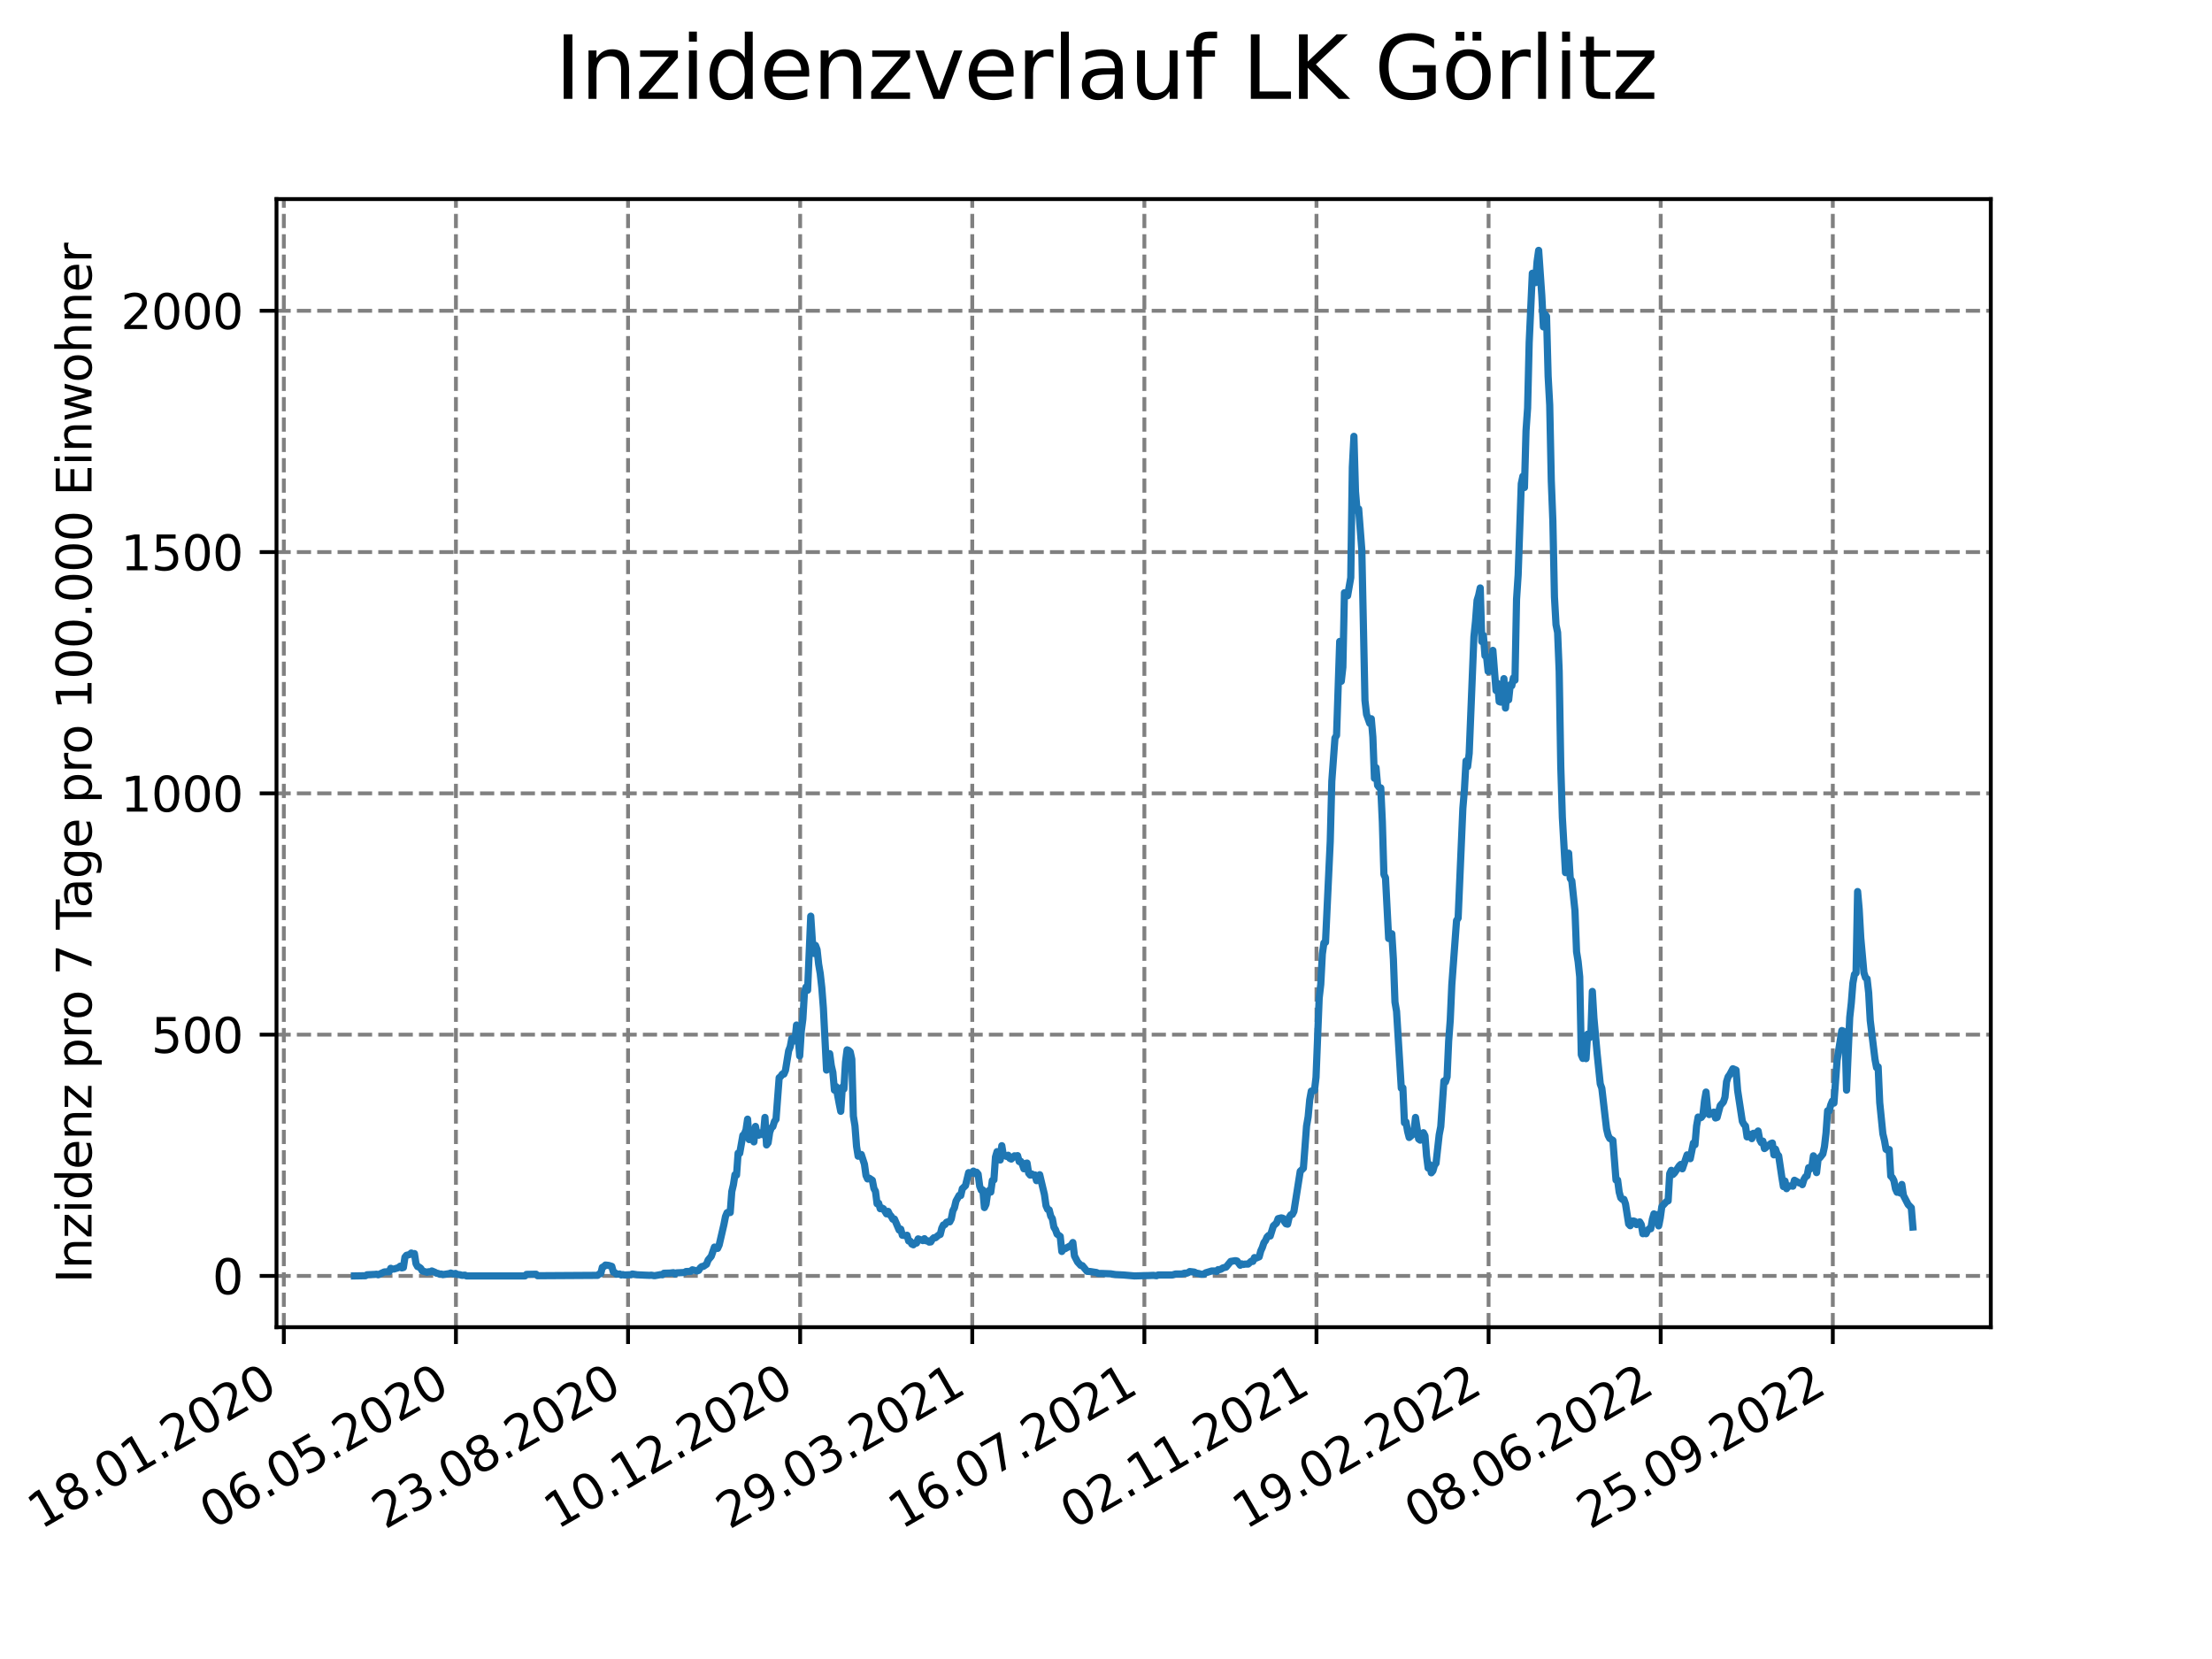 <?xml version="1.0" encoding="utf-8" standalone="no"?>
<!DOCTYPE svg PUBLIC "-//W3C//DTD SVG 1.1//EN"
  "http://www.w3.org/Graphics/SVG/1.1/DTD/svg11.dtd">
<svg xmlns:xlink="http://www.w3.org/1999/xlink" width="460.8pt" height="345.6pt" viewBox="0 0 460.8 345.6" xmlns="http://www.w3.org/2000/svg" version="1.1">
 <defs>
  <style type="text/css">*{stroke-linejoin: round; stroke-linecap: butt}</style>
 </defs>
 <g id="figure_1">
  <g id="patch_1">
   <path d="M 0 345.6 
L 460.8 345.6 
L 460.8 0 
L 0 0 
z
" style="fill: #ffffff"/>
  </g>
  <g id="axes_1">
   <g id="patch_2">
    <path d="M 57.6 276.48 
L 414.72 276.48 
L 414.72 41.472 
L 57.6 41.472 
z
" style="fill: #ffffff"/>
   </g>
   <g id="matplotlib.axis_1">
    <g id="xtick_1">
     <g id="line2d_1">
      <path d="M 59.127 276.48 
L 59.127 41.472 
" clip-path="url(#pc5c3b53a74)" style="fill: none; stroke-dasharray: 2.96,1.28; stroke-dashoffset: 0; stroke: #808080; stroke-width: 0.8"/>
     </g>
     <g id="line2d_2">
      <defs>
       <path id="m1fc1fe20c2" d="M 0 0 
L 0 3.5 
" style="stroke: #000000; stroke-width: 0.8"/>
      </defs>
      <g>
       <use xlink:href="#m1fc1fe20c2" x="59.127" y="276.48" style="stroke: #000000; stroke-width: 0.8"/>
      </g>
     </g>
     <g id="text_1">
      <!-- 18.01.2020 -->
      <g transform="translate(8.502 318.689) rotate(-30) scale(0.1 -0.1)">
       <defs>
        <path id="DejaVuSans-31" d="M 794 531 
L 1825 531 
L 1825 4091 
L 703 3866 
L 703 4441 
L 1819 4666 
L 2450 4666 
L 2450 531 
L 3481 531 
L 3481 0 
L 794 0 
L 794 531 
z
" transform="scale(0.016)"/>
        <path id="DejaVuSans-38" d="M 2034 2216 
Q 1584 2216 1326 1975 
Q 1069 1734 1069 1313 
Q 1069 891 1326 650 
Q 1584 409 2034 409 
Q 2484 409 2743 651 
Q 3003 894 3003 1313 
Q 3003 1734 2745 1975 
Q 2488 2216 2034 2216 
z
M 1403 2484 
Q 997 2584 770 2862 
Q 544 3141 544 3541 
Q 544 4100 942 4425 
Q 1341 4750 2034 4750 
Q 2731 4750 3128 4425 
Q 3525 4100 3525 3541 
Q 3525 3141 3298 2862 
Q 3072 2584 2669 2484 
Q 3125 2378 3379 2068 
Q 3634 1759 3634 1313 
Q 3634 634 3220 271 
Q 2806 -91 2034 -91 
Q 1263 -91 848 271 
Q 434 634 434 1313 
Q 434 1759 690 2068 
Q 947 2378 1403 2484 
z
M 1172 3481 
Q 1172 3119 1398 2916 
Q 1625 2713 2034 2713 
Q 2441 2713 2670 2916 
Q 2900 3119 2900 3481 
Q 2900 3844 2670 4047 
Q 2441 4250 2034 4250 
Q 1625 4250 1398 4047 
Q 1172 3844 1172 3481 
z
" transform="scale(0.016)"/>
        <path id="DejaVuSans-2e" d="M 684 794 
L 1344 794 
L 1344 0 
L 684 0 
L 684 794 
z
" transform="scale(0.016)"/>
        <path id="DejaVuSans-30" d="M 2034 4250 
Q 1547 4250 1301 3770 
Q 1056 3291 1056 2328 
Q 1056 1369 1301 889 
Q 1547 409 2034 409 
Q 2525 409 2770 889 
Q 3016 1369 3016 2328 
Q 3016 3291 2770 3770 
Q 2525 4250 2034 4250 
z
M 2034 4750 
Q 2819 4750 3233 4129 
Q 3647 3509 3647 2328 
Q 3647 1150 3233 529 
Q 2819 -91 2034 -91 
Q 1250 -91 836 529 
Q 422 1150 422 2328 
Q 422 3509 836 4129 
Q 1250 4750 2034 4750 
z
" transform="scale(0.016)"/>
        <path id="DejaVuSans-32" d="M 1228 531 
L 3431 531 
L 3431 0 
L 469 0 
L 469 531 
Q 828 903 1448 1529 
Q 2069 2156 2228 2338 
Q 2531 2678 2651 2914 
Q 2772 3150 2772 3378 
Q 2772 3750 2511 3984 
Q 2250 4219 1831 4219 
Q 1534 4219 1204 4116 
Q 875 4013 500 3803 
L 500 4441 
Q 881 4594 1212 4672 
Q 1544 4750 1819 4750 
Q 2544 4750 2975 4387 
Q 3406 4025 3406 3419 
Q 3406 3131 3298 2873 
Q 3191 2616 2906 2266 
Q 2828 2175 2409 1742 
Q 1991 1309 1228 531 
z
" transform="scale(0.016)"/>
       </defs>
       <use xlink:href="#DejaVuSans-31"/>
       <use xlink:href="#DejaVuSans-38" x="63.623"/>
       <use xlink:href="#DejaVuSans-2e" x="127.246"/>
       <use xlink:href="#DejaVuSans-30" x="159.033"/>
       <use xlink:href="#DejaVuSans-31" x="222.656"/>
       <use xlink:href="#DejaVuSans-2e" x="286.279"/>
       <use xlink:href="#DejaVuSans-32" x="318.066"/>
       <use xlink:href="#DejaVuSans-30" x="381.689"/>
       <use xlink:href="#DejaVuSans-32" x="445.312"/>
       <use xlink:href="#DejaVuSans-30" x="508.936"/>
      </g>
     </g>
    </g>
    <g id="xtick_2">
     <g id="line2d_3">
      <path d="M 94.98 276.48 
L 94.98 41.472 
" clip-path="url(#pc5c3b53a74)" style="fill: none; stroke-dasharray: 2.96,1.28; stroke-dashoffset: 0; stroke: #808080; stroke-width: 0.8"/>
     </g>
     <g id="line2d_4">
      <g>
       <use xlink:href="#m1fc1fe20c2" x="94.98" y="276.48" style="stroke: #000000; stroke-width: 0.8"/>
      </g>
     </g>
     <g id="text_2">
      <!-- 06.05.2020 -->
      <g transform="translate(44.355 318.689) rotate(-30) scale(0.1 -0.1)">
       <defs>
        <path id="DejaVuSans-36" d="M 2113 2584 
Q 1688 2584 1439 2293 
Q 1191 2003 1191 1497 
Q 1191 994 1439 701 
Q 1688 409 2113 409 
Q 2538 409 2786 701 
Q 3034 994 3034 1497 
Q 3034 2003 2786 2293 
Q 2538 2584 2113 2584 
z
M 3366 4563 
L 3366 3988 
Q 3128 4100 2886 4159 
Q 2644 4219 2406 4219 
Q 1781 4219 1451 3797 
Q 1122 3375 1075 2522 
Q 1259 2794 1537 2939 
Q 1816 3084 2150 3084 
Q 2853 3084 3261 2657 
Q 3669 2231 3669 1497 
Q 3669 778 3244 343 
Q 2819 -91 2113 -91 
Q 1303 -91 875 529 
Q 447 1150 447 2328 
Q 447 3434 972 4092 
Q 1497 4750 2381 4750 
Q 2619 4750 2861 4703 
Q 3103 4656 3366 4563 
z
" transform="scale(0.016)"/>
        <path id="DejaVuSans-35" d="M 691 4666 
L 3169 4666 
L 3169 4134 
L 1269 4134 
L 1269 2991 
Q 1406 3038 1543 3061 
Q 1681 3084 1819 3084 
Q 2600 3084 3056 2656 
Q 3513 2228 3513 1497 
Q 3513 744 3044 326 
Q 2575 -91 1722 -91 
Q 1428 -91 1123 -41 
Q 819 9 494 109 
L 494 744 
Q 775 591 1075 516 
Q 1375 441 1709 441 
Q 2250 441 2565 725 
Q 2881 1009 2881 1497 
Q 2881 1984 2565 2268 
Q 2250 2553 1709 2553 
Q 1456 2553 1204 2497 
Q 953 2441 691 2322 
L 691 4666 
z
" transform="scale(0.016)"/>
       </defs>
       <use xlink:href="#DejaVuSans-30"/>
       <use xlink:href="#DejaVuSans-36" x="63.623"/>
       <use xlink:href="#DejaVuSans-2e" x="127.246"/>
       <use xlink:href="#DejaVuSans-30" x="159.033"/>
       <use xlink:href="#DejaVuSans-35" x="222.656"/>
       <use xlink:href="#DejaVuSans-2e" x="286.279"/>
       <use xlink:href="#DejaVuSans-32" x="318.066"/>
       <use xlink:href="#DejaVuSans-30" x="381.689"/>
       <use xlink:href="#DejaVuSans-32" x="445.312"/>
       <use xlink:href="#DejaVuSans-30" x="508.936"/>
      </g>
     </g>
    </g>
    <g id="xtick_3">
     <g id="line2d_5">
      <path d="M 130.834 276.48 
L 130.834 41.472 
" clip-path="url(#pc5c3b53a74)" style="fill: none; stroke-dasharray: 2.96,1.28; stroke-dashoffset: 0; stroke: #808080; stroke-width: 0.8"/>
     </g>
     <g id="line2d_6">
      <g>
       <use xlink:href="#m1fc1fe20c2" x="130.834" y="276.48" style="stroke: #000000; stroke-width: 0.8"/>
      </g>
     </g>
     <g id="text_3">
      <!-- 23.08.2020 -->
      <g transform="translate(80.208 318.689) rotate(-30) scale(0.1 -0.1)">
       <defs>
        <path id="DejaVuSans-33" d="M 2597 2516 
Q 3050 2419 3304 2112 
Q 3559 1806 3559 1356 
Q 3559 666 3084 287 
Q 2609 -91 1734 -91 
Q 1441 -91 1130 -33 
Q 819 25 488 141 
L 488 750 
Q 750 597 1062 519 
Q 1375 441 1716 441 
Q 2309 441 2620 675 
Q 2931 909 2931 1356 
Q 2931 1769 2642 2001 
Q 2353 2234 1838 2234 
L 1294 2234 
L 1294 2753 
L 1863 2753 
Q 2328 2753 2575 2939 
Q 2822 3125 2822 3475 
Q 2822 3834 2567 4026 
Q 2313 4219 1838 4219 
Q 1578 4219 1281 4162 
Q 984 4106 628 3988 
L 628 4550 
Q 988 4650 1302 4700 
Q 1616 4750 1894 4750 
Q 2613 4750 3031 4423 
Q 3450 4097 3450 3541 
Q 3450 3153 3228 2886 
Q 3006 2619 2597 2516 
z
" transform="scale(0.016)"/>
       </defs>
       <use xlink:href="#DejaVuSans-32"/>
       <use xlink:href="#DejaVuSans-33" x="63.623"/>
       <use xlink:href="#DejaVuSans-2e" x="127.246"/>
       <use xlink:href="#DejaVuSans-30" x="159.033"/>
       <use xlink:href="#DejaVuSans-38" x="222.656"/>
       <use xlink:href="#DejaVuSans-2e" x="286.279"/>
       <use xlink:href="#DejaVuSans-32" x="318.066"/>
       <use xlink:href="#DejaVuSans-30" x="381.689"/>
       <use xlink:href="#DejaVuSans-32" x="445.312"/>
       <use xlink:href="#DejaVuSans-30" x="508.936"/>
      </g>
     </g>
    </g>
    <g id="xtick_4">
     <g id="line2d_7">
      <path d="M 166.687 276.48 
L 166.687 41.472 
" clip-path="url(#pc5c3b53a74)" style="fill: none; stroke-dasharray: 2.96,1.28; stroke-dashoffset: 0; stroke: #808080; stroke-width: 0.8"/>
     </g>
     <g id="line2d_8">
      <g>
       <use xlink:href="#m1fc1fe20c2" x="166.687" y="276.48" style="stroke: #000000; stroke-width: 0.8"/>
      </g>
     </g>
     <g id="text_4">
      <!-- 10.12.2020 -->
      <g transform="translate(116.062 318.689) rotate(-30) scale(0.1 -0.1)">
       <use xlink:href="#DejaVuSans-31"/>
       <use xlink:href="#DejaVuSans-30" x="63.623"/>
       <use xlink:href="#DejaVuSans-2e" x="127.246"/>
       <use xlink:href="#DejaVuSans-31" x="159.033"/>
       <use xlink:href="#DejaVuSans-32" x="222.656"/>
       <use xlink:href="#DejaVuSans-2e" x="286.279"/>
       <use xlink:href="#DejaVuSans-32" x="318.066"/>
       <use xlink:href="#DejaVuSans-30" x="381.689"/>
       <use xlink:href="#DejaVuSans-32" x="445.312"/>
       <use xlink:href="#DejaVuSans-30" x="508.936"/>
      </g>
     </g>
    </g>
    <g id="xtick_5">
     <g id="line2d_9">
      <path d="M 202.541 276.48 
L 202.541 41.472 
" clip-path="url(#pc5c3b53a74)" style="fill: none; stroke-dasharray: 2.96,1.28; stroke-dashoffset: 0; stroke: #808080; stroke-width: 0.8"/>
     </g>
     <g id="line2d_10">
      <g>
       <use xlink:href="#m1fc1fe20c2" x="202.541" y="276.48" style="stroke: #000000; stroke-width: 0.8"/>
      </g>
     </g>
     <g id="text_5">
      <!-- 29.03.2021 -->
      <g transform="translate(151.915 318.689) rotate(-30) scale(0.1 -0.1)">
       <defs>
        <path id="DejaVuSans-39" d="M 703 97 
L 703 672 
Q 941 559 1184 500 
Q 1428 441 1663 441 
Q 2288 441 2617 861 
Q 2947 1281 2994 2138 
Q 2813 1869 2534 1725 
Q 2256 1581 1919 1581 
Q 1219 1581 811 2004 
Q 403 2428 403 3163 
Q 403 3881 828 4315 
Q 1253 4750 1959 4750 
Q 2769 4750 3195 4129 
Q 3622 3509 3622 2328 
Q 3622 1225 3098 567 
Q 2575 -91 1691 -91 
Q 1453 -91 1209 -44 
Q 966 3 703 97 
z
M 1959 2075 
Q 2384 2075 2632 2365 
Q 2881 2656 2881 3163 
Q 2881 3666 2632 3958 
Q 2384 4250 1959 4250 
Q 1534 4250 1286 3958 
Q 1038 3666 1038 3163 
Q 1038 2656 1286 2365 
Q 1534 2075 1959 2075 
z
" transform="scale(0.016)"/>
       </defs>
       <use xlink:href="#DejaVuSans-32"/>
       <use xlink:href="#DejaVuSans-39" x="63.623"/>
       <use xlink:href="#DejaVuSans-2e" x="127.246"/>
       <use xlink:href="#DejaVuSans-30" x="159.033"/>
       <use xlink:href="#DejaVuSans-33" x="222.656"/>
       <use xlink:href="#DejaVuSans-2e" x="286.279"/>
       <use xlink:href="#DejaVuSans-32" x="318.066"/>
       <use xlink:href="#DejaVuSans-30" x="381.689"/>
       <use xlink:href="#DejaVuSans-32" x="445.312"/>
       <use xlink:href="#DejaVuSans-31" x="508.936"/>
      </g>
     </g>
    </g>
    <g id="xtick_6">
     <g id="line2d_11">
      <path d="M 238.394 276.48 
L 238.394 41.472 
" clip-path="url(#pc5c3b53a74)" style="fill: none; stroke-dasharray: 2.96,1.28; stroke-dashoffset: 0; stroke: #808080; stroke-width: 0.8"/>
     </g>
     <g id="line2d_12">
      <g>
       <use xlink:href="#m1fc1fe20c2" x="238.394" y="276.48" style="stroke: #000000; stroke-width: 0.8"/>
      </g>
     </g>
     <g id="text_6">
      <!-- 16.07.2021 -->
      <g transform="translate(187.769 318.689) rotate(-30) scale(0.1 -0.1)">
       <defs>
        <path id="DejaVuSans-37" d="M 525 4666 
L 3525 4666 
L 3525 4397 
L 1831 0 
L 1172 0 
L 2766 4134 
L 525 4134 
L 525 4666 
z
" transform="scale(0.016)"/>
       </defs>
       <use xlink:href="#DejaVuSans-31"/>
       <use xlink:href="#DejaVuSans-36" x="63.623"/>
       <use xlink:href="#DejaVuSans-2e" x="127.246"/>
       <use xlink:href="#DejaVuSans-30" x="159.033"/>
       <use xlink:href="#DejaVuSans-37" x="222.656"/>
       <use xlink:href="#DejaVuSans-2e" x="286.279"/>
       <use xlink:href="#DejaVuSans-32" x="318.066"/>
       <use xlink:href="#DejaVuSans-30" x="381.689"/>
       <use xlink:href="#DejaVuSans-32" x="445.312"/>
       <use xlink:href="#DejaVuSans-31" x="508.936"/>
      </g>
     </g>
    </g>
    <g id="xtick_7">
     <g id="line2d_13">
      <path d="M 274.247 276.48 
L 274.247 41.472 
" clip-path="url(#pc5c3b53a74)" style="fill: none; stroke-dasharray: 2.96,1.28; stroke-dashoffset: 0; stroke: #808080; stroke-width: 0.8"/>
     </g>
     <g id="line2d_14">
      <g>
       <use xlink:href="#m1fc1fe20c2" x="274.247" y="276.48" style="stroke: #000000; stroke-width: 0.8"/>
      </g>
     </g>
     <g id="text_7">
      <!-- 02.11.2021 -->
      <g transform="translate(223.622 318.689) rotate(-30) scale(0.1 -0.1)">
       <use xlink:href="#DejaVuSans-30"/>
       <use xlink:href="#DejaVuSans-32" x="63.623"/>
       <use xlink:href="#DejaVuSans-2e" x="127.246"/>
       <use xlink:href="#DejaVuSans-31" x="159.033"/>
       <use xlink:href="#DejaVuSans-31" x="222.656"/>
       <use xlink:href="#DejaVuSans-2e" x="286.279"/>
       <use xlink:href="#DejaVuSans-32" x="318.066"/>
       <use xlink:href="#DejaVuSans-30" x="381.689"/>
       <use xlink:href="#DejaVuSans-32" x="445.312"/>
       <use xlink:href="#DejaVuSans-31" x="508.936"/>
      </g>
     </g>
    </g>
    <g id="xtick_8">
     <g id="line2d_15">
      <path d="M 310.101 276.48 
L 310.101 41.472 
" clip-path="url(#pc5c3b53a74)" style="fill: none; stroke-dasharray: 2.96,1.28; stroke-dashoffset: 0; stroke: #808080; stroke-width: 0.8"/>
     </g>
     <g id="line2d_16">
      <g>
       <use xlink:href="#m1fc1fe20c2" x="310.101" y="276.48" style="stroke: #000000; stroke-width: 0.8"/>
      </g>
     </g>
     <g id="text_8">
      <!-- 19.02.2022 -->
      <g transform="translate(259.476 318.689) rotate(-30) scale(0.1 -0.1)">
       <use xlink:href="#DejaVuSans-31"/>
       <use xlink:href="#DejaVuSans-39" x="63.623"/>
       <use xlink:href="#DejaVuSans-2e" x="127.246"/>
       <use xlink:href="#DejaVuSans-30" x="159.033"/>
       <use xlink:href="#DejaVuSans-32" x="222.656"/>
       <use xlink:href="#DejaVuSans-2e" x="286.279"/>
       <use xlink:href="#DejaVuSans-32" x="318.066"/>
       <use xlink:href="#DejaVuSans-30" x="381.689"/>
       <use xlink:href="#DejaVuSans-32" x="445.312"/>
       <use xlink:href="#DejaVuSans-32" x="508.936"/>
      </g>
     </g>
    </g>
    <g id="xtick_9">
     <g id="line2d_17">
      <path d="M 345.954 276.48 
L 345.954 41.472 
" clip-path="url(#pc5c3b53a74)" style="fill: none; stroke-dasharray: 2.96,1.28; stroke-dashoffset: 0; stroke: #808080; stroke-width: 0.8"/>
     </g>
     <g id="line2d_18">
      <g>
       <use xlink:href="#m1fc1fe20c2" x="345.954" y="276.48" style="stroke: #000000; stroke-width: 0.8"/>
      </g>
     </g>
     <g id="text_9">
      <!-- 08.06.2022 -->
      <g transform="translate(295.329 318.689) rotate(-30) scale(0.1 -0.1)">
       <use xlink:href="#DejaVuSans-30"/>
       <use xlink:href="#DejaVuSans-38" x="63.623"/>
       <use xlink:href="#DejaVuSans-2e" x="127.246"/>
       <use xlink:href="#DejaVuSans-30" x="159.033"/>
       <use xlink:href="#DejaVuSans-36" x="222.656"/>
       <use xlink:href="#DejaVuSans-2e" x="286.279"/>
       <use xlink:href="#DejaVuSans-32" x="318.066"/>
       <use xlink:href="#DejaVuSans-30" x="381.689"/>
       <use xlink:href="#DejaVuSans-32" x="445.312"/>
       <use xlink:href="#DejaVuSans-32" x="508.936"/>
      </g>
     </g>
    </g>
    <g id="xtick_10">
     <g id="line2d_19">
      <path d="M 381.808 276.48 
L 381.808 41.472 
" clip-path="url(#pc5c3b53a74)" style="fill: none; stroke-dasharray: 2.96,1.28; stroke-dashoffset: 0; stroke: #808080; stroke-width: 0.8"/>
     </g>
     <g id="line2d_20">
      <g>
       <use xlink:href="#m1fc1fe20c2" x="381.808" y="276.48" style="stroke: #000000; stroke-width: 0.8"/>
      </g>
     </g>
     <g id="text_10">
      <!-- 25.09.2022 -->
      <g transform="translate(331.183 318.689) rotate(-30) scale(0.1 -0.1)">
       <use xlink:href="#DejaVuSans-32"/>
       <use xlink:href="#DejaVuSans-35" x="63.623"/>
       <use xlink:href="#DejaVuSans-2e" x="127.246"/>
       <use xlink:href="#DejaVuSans-30" x="159.033"/>
       <use xlink:href="#DejaVuSans-39" x="222.656"/>
       <use xlink:href="#DejaVuSans-2e" x="286.279"/>
       <use xlink:href="#DejaVuSans-32" x="318.066"/>
       <use xlink:href="#DejaVuSans-30" x="381.689"/>
       <use xlink:href="#DejaVuSans-32" x="445.312"/>
       <use xlink:href="#DejaVuSans-32" x="508.936"/>
      </g>
     </g>
    </g>
   </g>
   <g id="matplotlib.axis_2">
    <g id="ytick_1">
     <g id="line2d_21">
      <path d="M 57.6 265.798 
L 414.72 265.798 
" clip-path="url(#pc5c3b53a74)" style="fill: none; stroke-dasharray: 2.96,1.28; stroke-dashoffset: 0; stroke: #808080; stroke-width: 0.8"/>
     </g>
     <g id="line2d_22">
      <defs>
       <path id="mcbd4eeb063" d="M 0 0 
L -3.5 0 
" style="stroke: #000000; stroke-width: 0.8"/>
      </defs>
      <g>
       <use xlink:href="#mcbd4eeb063" x="57.6" y="265.798" style="stroke: #000000; stroke-width: 0.8"/>
      </g>
     </g>
     <g id="text_11">
      <!-- 0 -->
      <g transform="translate(44.237 269.597) scale(0.1 -0.1)">
       <use xlink:href="#DejaVuSans-30"/>
      </g>
     </g>
    </g>
    <g id="ytick_2">
     <g id="line2d_23">
      <path d="M 57.6 215.534 
L 414.72 215.534 
" clip-path="url(#pc5c3b53a74)" style="fill: none; stroke-dasharray: 2.96,1.28; stroke-dashoffset: 0; stroke: #808080; stroke-width: 0.8"/>
     </g>
     <g id="line2d_24">
      <g>
       <use xlink:href="#mcbd4eeb063" x="57.6" y="215.534" style="stroke: #000000; stroke-width: 0.8"/>
      </g>
     </g>
     <g id="text_12">
      <!-- 500 -->
      <g transform="translate(31.512 219.334) scale(0.1 -0.1)">
       <use xlink:href="#DejaVuSans-35"/>
       <use xlink:href="#DejaVuSans-30" x="63.623"/>
       <use xlink:href="#DejaVuSans-30" x="127.246"/>
      </g>
     </g>
    </g>
    <g id="ytick_3">
     <g id="line2d_25">
      <path d="M 57.6 165.271 
L 414.72 165.271 
" clip-path="url(#pc5c3b53a74)" style="fill: none; stroke-dasharray: 2.96,1.28; stroke-dashoffset: 0; stroke: #808080; stroke-width: 0.8"/>
     </g>
     <g id="line2d_26">
      <g>
       <use xlink:href="#mcbd4eeb063" x="57.6" y="165.271" style="stroke: #000000; stroke-width: 0.8"/>
      </g>
     </g>
     <g id="text_13">
      <!-- 1000 -->
      <g transform="translate(25.15 169.07) scale(0.1 -0.1)">
       <use xlink:href="#DejaVuSans-31"/>
       <use xlink:href="#DejaVuSans-30" x="63.623"/>
       <use xlink:href="#DejaVuSans-30" x="127.246"/>
       <use xlink:href="#DejaVuSans-30" x="190.869"/>
      </g>
     </g>
    </g>
    <g id="ytick_4">
     <g id="line2d_27">
      <path d="M 57.6 115.007 
L 414.72 115.007 
" clip-path="url(#pc5c3b53a74)" style="fill: none; stroke-dasharray: 2.96,1.28; stroke-dashoffset: 0; stroke: #808080; stroke-width: 0.8"/>
     </g>
     <g id="line2d_28">
      <g>
       <use xlink:href="#mcbd4eeb063" x="57.6" y="115.007" style="stroke: #000000; stroke-width: 0.8"/>
      </g>
     </g>
     <g id="text_14">
      <!-- 1500 -->
      <g transform="translate(25.15 118.806) scale(0.1 -0.1)">
       <use xlink:href="#DejaVuSans-31"/>
       <use xlink:href="#DejaVuSans-35" x="63.623"/>
       <use xlink:href="#DejaVuSans-30" x="127.246"/>
       <use xlink:href="#DejaVuSans-30" x="190.869"/>
      </g>
     </g>
    </g>
    <g id="ytick_5">
     <g id="line2d_29">
      <path d="M 57.6 64.744 
L 414.72 64.744 
" clip-path="url(#pc5c3b53a74)" style="fill: none; stroke-dasharray: 2.96,1.28; stroke-dashoffset: 0; stroke: #808080; stroke-width: 0.8"/>
     </g>
     <g id="line2d_30">
      <g>
       <use xlink:href="#mcbd4eeb063" x="57.6" y="64.744" style="stroke: #000000; stroke-width: 0.8"/>
      </g>
     </g>
     <g id="text_15">
      <!-- 2000 -->
      <g transform="translate(25.15 68.543) scale(0.1 -0.1)">
       <use xlink:href="#DejaVuSans-32"/>
       <use xlink:href="#DejaVuSans-30" x="63.623"/>
       <use xlink:href="#DejaVuSans-30" x="127.246"/>
       <use xlink:href="#DejaVuSans-30" x="190.869"/>
      </g>
     </g>
    </g>
    <g id="text_16">
     <!-- Inzidenz pro 7 Tage pro 100.000 Einwohner -->
     <g transform="translate(19.07 267.301) rotate(-90) scale(0.1 -0.1)">
      <defs>
       <path id="DejaVuSans-49" d="M 628 4666 
L 1259 4666 
L 1259 0 
L 628 0 
L 628 4666 
z
" transform="scale(0.016)"/>
       <path id="DejaVuSans-6e" d="M 3513 2113 
L 3513 0 
L 2938 0 
L 2938 2094 
Q 2938 2591 2744 2837 
Q 2550 3084 2163 3084 
Q 1697 3084 1428 2787 
Q 1159 2491 1159 1978 
L 1159 0 
L 581 0 
L 581 3500 
L 1159 3500 
L 1159 2956 
Q 1366 3272 1645 3428 
Q 1925 3584 2291 3584 
Q 2894 3584 3203 3211 
Q 3513 2838 3513 2113 
z
" transform="scale(0.016)"/>
       <path id="DejaVuSans-7a" d="M 353 3500 
L 3084 3500 
L 3084 2975 
L 922 459 
L 3084 459 
L 3084 0 
L 275 0 
L 275 525 
L 2438 3041 
L 353 3041 
L 353 3500 
z
" transform="scale(0.016)"/>
       <path id="DejaVuSans-69" d="M 603 3500 
L 1178 3500 
L 1178 0 
L 603 0 
L 603 3500 
z
M 603 4863 
L 1178 4863 
L 1178 4134 
L 603 4134 
L 603 4863 
z
" transform="scale(0.016)"/>
       <path id="DejaVuSans-64" d="M 2906 2969 
L 2906 4863 
L 3481 4863 
L 3481 0 
L 2906 0 
L 2906 525 
Q 2725 213 2448 61 
Q 2172 -91 1784 -91 
Q 1150 -91 751 415 
Q 353 922 353 1747 
Q 353 2572 751 3078 
Q 1150 3584 1784 3584 
Q 2172 3584 2448 3432 
Q 2725 3281 2906 2969 
z
M 947 1747 
Q 947 1113 1208 752 
Q 1469 391 1925 391 
Q 2381 391 2643 752 
Q 2906 1113 2906 1747 
Q 2906 2381 2643 2742 
Q 2381 3103 1925 3103 
Q 1469 3103 1208 2742 
Q 947 2381 947 1747 
z
" transform="scale(0.016)"/>
       <path id="DejaVuSans-65" d="M 3597 1894 
L 3597 1613 
L 953 1613 
Q 991 1019 1311 708 
Q 1631 397 2203 397 
Q 2534 397 2845 478 
Q 3156 559 3463 722 
L 3463 178 
Q 3153 47 2828 -22 
Q 2503 -91 2169 -91 
Q 1331 -91 842 396 
Q 353 884 353 1716 
Q 353 2575 817 3079 
Q 1281 3584 2069 3584 
Q 2775 3584 3186 3129 
Q 3597 2675 3597 1894 
z
M 3022 2063 
Q 3016 2534 2758 2815 
Q 2500 3097 2075 3097 
Q 1594 3097 1305 2825 
Q 1016 2553 972 2059 
L 3022 2063 
z
" transform="scale(0.016)"/>
       <path id="DejaVuSans-20" transform="scale(0.016)"/>
       <path id="DejaVuSans-70" d="M 1159 525 
L 1159 -1331 
L 581 -1331 
L 581 3500 
L 1159 3500 
L 1159 2969 
Q 1341 3281 1617 3432 
Q 1894 3584 2278 3584 
Q 2916 3584 3314 3078 
Q 3713 2572 3713 1747 
Q 3713 922 3314 415 
Q 2916 -91 2278 -91 
Q 1894 -91 1617 61 
Q 1341 213 1159 525 
z
M 3116 1747 
Q 3116 2381 2855 2742 
Q 2594 3103 2138 3103 
Q 1681 3103 1420 2742 
Q 1159 2381 1159 1747 
Q 1159 1113 1420 752 
Q 1681 391 2138 391 
Q 2594 391 2855 752 
Q 3116 1113 3116 1747 
z
" transform="scale(0.016)"/>
       <path id="DejaVuSans-72" d="M 2631 2963 
Q 2534 3019 2420 3045 
Q 2306 3072 2169 3072 
Q 1681 3072 1420 2755 
Q 1159 2438 1159 1844 
L 1159 0 
L 581 0 
L 581 3500 
L 1159 3500 
L 1159 2956 
Q 1341 3275 1631 3429 
Q 1922 3584 2338 3584 
Q 2397 3584 2469 3576 
Q 2541 3569 2628 3553 
L 2631 2963 
z
" transform="scale(0.016)"/>
       <path id="DejaVuSans-6f" d="M 1959 3097 
Q 1497 3097 1228 2736 
Q 959 2375 959 1747 
Q 959 1119 1226 758 
Q 1494 397 1959 397 
Q 2419 397 2687 759 
Q 2956 1122 2956 1747 
Q 2956 2369 2687 2733 
Q 2419 3097 1959 3097 
z
M 1959 3584 
Q 2709 3584 3137 3096 
Q 3566 2609 3566 1747 
Q 3566 888 3137 398 
Q 2709 -91 1959 -91 
Q 1206 -91 779 398 
Q 353 888 353 1747 
Q 353 2609 779 3096 
Q 1206 3584 1959 3584 
z
" transform="scale(0.016)"/>
       <path id="DejaVuSans-54" d="M -19 4666 
L 3928 4666 
L 3928 4134 
L 2272 4134 
L 2272 0 
L 1638 0 
L 1638 4134 
L -19 4134 
L -19 4666 
z
" transform="scale(0.016)"/>
       <path id="DejaVuSans-61" d="M 2194 1759 
Q 1497 1759 1228 1600 
Q 959 1441 959 1056 
Q 959 750 1161 570 
Q 1363 391 1709 391 
Q 2188 391 2477 730 
Q 2766 1069 2766 1631 
L 2766 1759 
L 2194 1759 
z
M 3341 1997 
L 3341 0 
L 2766 0 
L 2766 531 
Q 2569 213 2275 61 
Q 1981 -91 1556 -91 
Q 1019 -91 701 211 
Q 384 513 384 1019 
Q 384 1609 779 1909 
Q 1175 2209 1959 2209 
L 2766 2209 
L 2766 2266 
Q 2766 2663 2505 2880 
Q 2244 3097 1772 3097 
Q 1472 3097 1187 3025 
Q 903 2953 641 2809 
L 641 3341 
Q 956 3463 1253 3523 
Q 1550 3584 1831 3584 
Q 2591 3584 2966 3190 
Q 3341 2797 3341 1997 
z
" transform="scale(0.016)"/>
       <path id="DejaVuSans-67" d="M 2906 1791 
Q 2906 2416 2648 2759 
Q 2391 3103 1925 3103 
Q 1463 3103 1205 2759 
Q 947 2416 947 1791 
Q 947 1169 1205 825 
Q 1463 481 1925 481 
Q 2391 481 2648 825 
Q 2906 1169 2906 1791 
z
M 3481 434 
Q 3481 -459 3084 -895 
Q 2688 -1331 1869 -1331 
Q 1566 -1331 1297 -1286 
Q 1028 -1241 775 -1147 
L 775 -588 
Q 1028 -725 1275 -790 
Q 1522 -856 1778 -856 
Q 2344 -856 2625 -561 
Q 2906 -266 2906 331 
L 2906 616 
Q 2728 306 2450 153 
Q 2172 0 1784 0 
Q 1141 0 747 490 
Q 353 981 353 1791 
Q 353 2603 747 3093 
Q 1141 3584 1784 3584 
Q 2172 3584 2450 3431 
Q 2728 3278 2906 2969 
L 2906 3500 
L 3481 3500 
L 3481 434 
z
" transform="scale(0.016)"/>
       <path id="DejaVuSans-45" d="M 628 4666 
L 3578 4666 
L 3578 4134 
L 1259 4134 
L 1259 2753 
L 3481 2753 
L 3481 2222 
L 1259 2222 
L 1259 531 
L 3634 531 
L 3634 0 
L 628 0 
L 628 4666 
z
" transform="scale(0.016)"/>
       <path id="DejaVuSans-77" d="M 269 3500 
L 844 3500 
L 1563 769 
L 2278 3500 
L 2956 3500 
L 3675 769 
L 4391 3500 
L 4966 3500 
L 4050 0 
L 3372 0 
L 2619 2869 
L 1863 0 
L 1184 0 
L 269 3500 
z
" transform="scale(0.016)"/>
       <path id="DejaVuSans-68" d="M 3513 2113 
L 3513 0 
L 2938 0 
L 2938 2094 
Q 2938 2591 2744 2837 
Q 2550 3084 2163 3084 
Q 1697 3084 1428 2787 
Q 1159 2491 1159 1978 
L 1159 0 
L 581 0 
L 581 4863 
L 1159 4863 
L 1159 2956 
Q 1366 3272 1645 3428 
Q 1925 3584 2291 3584 
Q 2894 3584 3203 3211 
Q 3513 2838 3513 2113 
z
" transform="scale(0.016)"/>
      </defs>
      <use xlink:href="#DejaVuSans-49"/>
      <use xlink:href="#DejaVuSans-6e" x="29.492"/>
      <use xlink:href="#DejaVuSans-7a" x="92.871"/>
      <use xlink:href="#DejaVuSans-69" x="145.361"/>
      <use xlink:href="#DejaVuSans-64" x="173.145"/>
      <use xlink:href="#DejaVuSans-65" x="236.621"/>
      <use xlink:href="#DejaVuSans-6e" x="298.145"/>
      <use xlink:href="#DejaVuSans-7a" x="361.523"/>
      <use xlink:href="#DejaVuSans-20" x="414.014"/>
      <use xlink:href="#DejaVuSans-70" x="445.801"/>
      <use xlink:href="#DejaVuSans-72" x="509.277"/>
      <use xlink:href="#DejaVuSans-6f" x="548.141"/>
      <use xlink:href="#DejaVuSans-20" x="609.322"/>
      <use xlink:href="#DejaVuSans-37" x="641.109"/>
      <use xlink:href="#DejaVuSans-20" x="704.732"/>
      <use xlink:href="#DejaVuSans-54" x="736.52"/>
      <use xlink:href="#DejaVuSans-61" x="781.104"/>
      <use xlink:href="#DejaVuSans-67" x="842.383"/>
      <use xlink:href="#DejaVuSans-65" x="905.859"/>
      <use xlink:href="#DejaVuSans-20" x="967.383"/>
      <use xlink:href="#DejaVuSans-70" x="999.17"/>
      <use xlink:href="#DejaVuSans-72" x="1062.646"/>
      <use xlink:href="#DejaVuSans-6f" x="1101.51"/>
      <use xlink:href="#DejaVuSans-20" x="1162.691"/>
      <use xlink:href="#DejaVuSans-31" x="1194.479"/>
      <use xlink:href="#DejaVuSans-30" x="1258.102"/>
      <use xlink:href="#DejaVuSans-30" x="1321.725"/>
      <use xlink:href="#DejaVuSans-2e" x="1385.348"/>
      <use xlink:href="#DejaVuSans-30" x="1417.135"/>
      <use xlink:href="#DejaVuSans-30" x="1480.758"/>
      <use xlink:href="#DejaVuSans-30" x="1544.381"/>
      <use xlink:href="#DejaVuSans-20" x="1608.004"/>
      <use xlink:href="#DejaVuSans-45" x="1639.791"/>
      <use xlink:href="#DejaVuSans-69" x="1702.975"/>
      <use xlink:href="#DejaVuSans-6e" x="1730.758"/>
      <use xlink:href="#DejaVuSans-77" x="1794.137"/>
      <use xlink:href="#DejaVuSans-6f" x="1875.924"/>
      <use xlink:href="#DejaVuSans-68" x="1937.105"/>
      <use xlink:href="#DejaVuSans-6e" x="2000.484"/>
      <use xlink:href="#DejaVuSans-65" x="2063.863"/>
      <use xlink:href="#DejaVuSans-72" x="2125.387"/>
     </g>
    </g>
   </g>
   <g id="line2d_31">
    <path d="M 73.833 265.798 
L 76.135 265.758 
L 76.464 265.559 
L 78.109 265.48 
L 78.438 265.44 
L 78.767 265.559 
L 80.082 264.962 
L 81.069 264.923 
L 81.398 264.207 
L 81.727 264.366 
L 82.056 264.366 
L 82.714 264.167 
L 83.043 264.048 
L 83.372 263.769 
L 83.701 264.127 
L 84.03 264.048 
L 84.359 261.9 
L 84.687 261.502 
L 85.345 261.343 
L 85.674 261.025 
L 86.003 261.223 
L 86.332 261.144 
L 86.661 263.252 
L 86.99 263.849 
L 87.319 263.968 
L 87.648 264.207 
L 87.977 264.764 
L 88.964 265.042 
L 89.292 264.923 
L 89.621 264.962 
L 89.95 264.764 
L 90.608 265.042 
L 90.937 265.241 
L 91.266 265.281 
L 91.595 265.44 
L 91.924 265.4 
L 92.253 265.519 
L 93.569 265.32 
L 93.897 265.201 
L 94.555 265.4 
L 94.884 265.281 
L 95.213 265.48 
L 95.871 265.559 
L 96.2 265.678 
L 96.858 265.639 
L 97.187 265.798 
L 109.357 265.798 
L 109.686 265.48 
L 111.66 265.44 
L 111.989 265.758 
L 124.488 265.678 
L 124.817 265.4 
L 125.146 265.32 
L 125.475 264.008 
L 125.804 263.849 
L 126.133 263.531 
L 126.791 263.61 
L 127.448 263.809 
L 127.777 265.002 
L 128.106 265.122 
L 128.435 265.44 
L 129.093 265.4 
L 129.422 265.599 
L 129.751 265.519 
L 130.08 265.599 
L 131.067 265.559 
L 131.396 265.559 
L 131.725 265.4 
L 132.711 265.559 
L 134.356 265.639 
L 135.343 265.678 
L 135.672 265.639 
L 136.33 265.758 
L 137.645 265.519 
L 137.974 265.559 
L 138.303 265.241 
L 139.619 265.201 
L 140.277 265.122 
L 140.606 265.4 
L 140.935 265.161 
L 142.579 265.082 
L 142.908 264.883 
L 143.895 264.843 
L 144.224 264.525 
L 145.211 264.764 
L 145.54 264.644 
L 145.869 264.127 
L 146.197 263.849 
L 146.526 263.809 
L 147.184 263.371 
L 147.513 262.496 
L 148.171 261.701 
L 148.829 259.791 
L 149.158 259.871 
L 149.487 260.07 
L 149.816 259.354 
L 150.802 255.098 
L 151.131 253.427 
L 151.46 252.632 
L 151.789 252.472 
L 152.118 252.592 
L 152.447 248.216 
L 152.776 246.824 
L 153.105 244.716 
L 153.434 244.795 
L 153.763 240.221 
L 154.092 240.261 
L 154.75 236.522 
L 155.079 236.204 
L 155.408 235.368 
L 155.736 233.141 
L 156.065 237.397 
L 156.394 237.238 
L 156.723 236.164 
L 157.052 237.874 
L 157.381 234.652 
L 157.71 236.323 
L 158.039 236.482 
L 158.368 236.005 
L 158.697 236.323 
L 159.026 236.402 
L 159.355 232.783 
L 159.684 238.511 
L 160.013 238.073 
L 160.341 235.885 
L 160.67 234.97 
L 160.999 234.692 
L 161.328 233.618 
L 161.657 233.18 
L 162.315 224.509 
L 162.644 224.231 
L 162.973 223.753 
L 163.302 223.753 
L 163.631 222.958 
L 164.289 218.9 
L 164.618 218.065 
L 164.947 216.315 
L 165.275 216.872 
L 165.604 216.832 
L 165.933 213.531 
L 166.262 215.758 
L 166.591 219.974 
L 166.92 214.843 
L 167.249 212.297 
L 167.578 206.768 
L 167.907 205.615 
L 168.236 206.291 
L 168.894 190.857 
L 169.223 195.909 
L 169.552 198.614 
L 169.88 196.943 
L 170.209 197.818 
L 170.538 200.842 
L 170.867 202.791 
L 171.196 205.734 
L 171.525 209.99 
L 172.183 222.918 
L 172.512 221.566 
L 172.841 219.497 
L 173.17 221.963 
L 173.499 223.395 
L 173.828 227.095 
L 174.157 226.339 
L 174.814 229.879 
L 175.143 231.51 
L 175.472 226.458 
L 175.801 226.856 
L 176.13 221.247 
L 176.459 218.702 
L 176.788 218.821 
L 177.117 219.139 
L 177.446 220.651 
L 177.775 232.504 
L 178.104 234.533 
L 178.433 238.789 
L 178.762 240.857 
L 179.091 240.818 
L 179.419 240.499 
L 180.077 242.528 
L 180.406 244.875 
L 180.735 245.591 
L 181.064 245.432 
L 181.722 245.869 
L 182.051 247.58 
L 182.38 248.176 
L 182.709 250.762 
L 183.038 250.643 
L 183.367 251.796 
L 183.696 251.637 
L 184.024 251.796 
L 184.682 252.87 
L 185.011 252.353 
L 185.34 253.029 
L 185.669 253.387 
L 185.998 253.984 
L 186.327 253.944 
L 187.314 256.251 
L 187.643 256.052 
L 187.972 257.325 
L 188.63 257.405 
L 188.958 257.325 
L 189.287 258.519 
L 189.616 258.558 
L 189.945 259.155 
L 190.274 259.314 
L 190.603 258.916 
L 190.932 258.956 
L 191.261 258.081 
L 192.248 258.439 
L 192.577 258.041 
L 192.906 258.479 
L 193.235 258.479 
L 193.563 258.757 
L 193.892 258.717 
L 194.221 258.161 
L 194.55 257.842 
L 194.879 257.842 
L 195.537 257.285 
L 195.866 257.166 
L 196.195 255.854 
L 196.524 255.177 
L 196.853 255.098 
L 197.182 254.62 
L 197.511 254.501 
L 197.84 254.541 
L 198.169 253.904 
L 198.497 252.234 
L 198.826 251.597 
L 199.155 250.205 
L 199.813 249.012 
L 200.142 249.052 
L 200.471 247.62 
L 201.129 246.983 
L 201.787 244.278 
L 202.445 244.398 
L 202.774 243.96 
L 203.102 244.477 
L 203.431 244.199 
L 203.76 244.597 
L 204.089 247.103 
L 204.418 247.938 
L 204.747 247.898 
L 205.076 251.558 
L 205.405 250.881 
L 205.734 248.574 
L 206.063 247.978 
L 206.392 248.336 
L 206.721 245.909 
L 207.05 245.79 
L 207.379 241.017 
L 207.707 239.903 
L 208.365 241.653 
L 208.694 238.67 
L 209.023 240.738 
L 209.352 240.738 
L 209.681 240.897 
L 210.01 240.659 
L 210.339 241.295 
L 210.668 241.454 
L 211.326 240.778 
L 211.655 240.818 
L 211.984 240.738 
L 212.313 241.971 
L 212.641 241.931 
L 212.97 242.568 
L 213.299 243.483 
L 213.628 242.369 
L 213.957 242.289 
L 214.286 244.398 
L 214.615 244.795 
L 214.944 244.557 
L 215.273 244.835 
L 215.602 244.756 
L 215.931 245.949 
L 216.26 245.869 
L 216.589 244.716 
L 217.575 248.853 
L 217.904 251.16 
L 218.233 251.916 
L 218.562 252.035 
L 218.891 253.348 
L 219.22 253.865 
L 219.549 255.655 
L 219.878 256.172 
L 220.207 257.087 
L 220.865 257.564 
L 221.194 260.706 
L 221.523 260.149 
L 221.852 260.149 
L 223.167 259.394 
L 223.496 258.837 
L 223.825 261.621 
L 224.483 262.894 
L 225.141 263.61 
L 225.47 263.65 
L 226.457 264.843 
L 227.114 264.883 
L 228.101 265.042 
L 228.43 265.082 
L 228.759 265.281 
L 229.417 265.281 
L 231.391 265.36 
L 232.377 265.519 
L 234.022 265.599 
L 236.324 265.798 
L 239.285 265.718 
L 240.272 265.678 
L 240.929 265.758 
L 241.258 265.599 
L 244.219 265.599 
L 244.877 265.4 
L 246.192 265.4 
L 246.85 265.201 
L 247.179 265.241 
L 247.508 265.122 
L 247.837 264.883 
L 248.824 265.002 
L 249.153 265.201 
L 249.811 265.32 
L 250.14 265.44 
L 250.797 265.44 
L 251.126 265.161 
L 252.442 264.764 
L 253.1 264.764 
L 253.429 264.883 
L 253.758 264.485 
L 254.087 264.485 
L 254.416 264.366 
L 254.745 264.127 
L 255.402 263.968 
L 256.389 262.775 
L 257.376 262.616 
L 257.705 262.695 
L 258.363 263.57 
L 258.692 263.292 
L 259.021 263.411 
L 259.35 263.332 
L 260.007 263.332 
L 260.665 262.735 
L 260.994 262.775 
L 261.323 261.979 
L 261.652 262.099 
L 262.31 261.82 
L 262.639 260.587 
L 262.968 259.871 
L 263.297 258.877 
L 263.626 258.439 
L 263.955 257.683 
L 264.284 257.365 
L 264.613 257.484 
L 265.27 255.376 
L 265.928 254.78 
L 266.257 253.865 
L 266.915 253.706 
L 267.244 253.785 
L 267.573 254.501 
L 267.902 254.939 
L 268.231 255.018 
L 268.56 253.586 
L 268.889 253.069 
L 269.218 252.99 
L 269.546 252.353 
L 270.862 244 
L 271.52 243.363 
L 272.178 234.573 
L 272.507 232.663 
L 272.836 229.123 
L 273.165 227.293 
L 273.823 227.174 
L 274.151 224.429 
L 274.809 207.922 
L 275.138 205.058 
L 275.467 198.733 
L 275.796 196.426 
L 276.125 196.307 
L 277.112 175.305 
L 277.441 162.735 
L 278.099 153.745 
L 278.428 153.188 
L 279.085 133.618 
L 279.414 141.931 
L 279.743 138.988 
L 280.072 123.475 
L 280.401 124.071 
L 280.73 124.111 
L 281.388 120.332 
L 281.717 97.301 
L 282.046 90.897 
L 282.375 102.393 
L 282.704 106.371 
L 283.033 106.013 
L 283.69 114.525 
L 284.348 145.909 
L 284.677 148.813 
L 285.335 150.682 
L 285.664 149.728 
L 285.993 153.546 
L 286.322 162.138 
L 286.651 159.911 
L 286.98 163.61 
L 287.309 164.048 
L 287.638 164.127 
L 287.967 171.208 
L 288.296 182.186 
L 288.624 182.862 
L 289.282 195.511 
L 289.611 194.477 
L 289.94 194.517 
L 290.269 199.807 
L 290.598 208.757 
L 290.927 210.667 
L 291.914 226.697 
L 292.243 226.617 
L 292.572 233.896 
L 292.901 233.737 
L 293.229 235.686 
L 293.558 236.959 
L 294.216 236.402 
L 294.545 235.846 
L 294.874 232.783 
L 295.532 237.278 
L 295.861 237.516 
L 296.19 236.164 
L 296.519 235.965 
L 296.848 236.601 
L 297.177 240.778 
L 297.506 243.324 
L 297.834 242.608 
L 298.163 244.318 
L 298.492 243.92 
L 298.821 242.767 
L 299.15 242.329 
L 299.808 236.402 
L 300.137 234.692 
L 300.795 225.185 
L 301.124 225.384 
L 301.453 224.35 
L 301.782 216.872 
L 302.111 212.536 
L 302.44 205.138 
L 303.426 191.772 
L 303.755 191.255 
L 304.742 168.383 
L 305.071 164.445 
L 305.4 158.519 
L 305.729 159.712 
L 306.058 156.927 
L 307.045 132.624 
L 307.373 129.441 
L 307.702 125.066 
L 308.031 123.992 
L 308.36 122.48 
L 308.689 133.658 
L 309.018 132.345 
L 309.347 136.601 
L 309.676 136.76 
L 310.005 139.863 
L 310.334 138.113 
L 310.663 139.823 
L 310.992 135.488 
L 311.65 143.841 
L 311.979 142.369 
L 312.307 146.148 
L 312.636 146.267 
L 312.965 145.432 
L 313.294 141.375 
L 313.623 147.5 
L 313.952 143.244 
L 314.281 145.79 
L 314.61 142.647 
L 314.939 142.846 
L 315.268 141.215 
L 315.597 141.693 
L 315.926 124.827 
L 316.255 119.815 
L 316.912 100.762 
L 317.241 99.211 
L 317.57 101.558 
L 317.899 89.744 
L 318.228 85.01 
L 318.557 71.367 
L 319.215 56.927 
L 319.544 58.32 
L 319.873 58.877 
L 320.202 54.501 
L 320.531 52.154 
L 321.189 61.621 
L 321.518 68.105 
L 321.846 65.44 
L 322.175 65.917 
L 322.504 78.367 
L 322.833 84.374 
L 323.162 100.126 
L 323.491 108.558 
L 323.82 124.35 
L 324.149 130.157 
L 324.478 131.748 
L 324.807 139.863 
L 325.136 159.553 
L 325.465 170.253 
L 326.123 181.788 
L 326.78 177.731 
L 327.109 182.982 
L 327.438 183.499 
L 328.096 189.744 
L 328.425 198.256 
L 328.754 200.324 
L 329.083 203.507 
L 329.412 219.736 
L 329.741 220.492 
L 330.07 219.935 
L 330.399 220.531 
L 330.728 215.44 
L 331.056 216.196 
L 331.385 215.957 
L 331.714 206.53 
L 332.043 212.059 
L 332.701 219.378 
L 333.359 225.782 
L 333.688 226.697 
L 334.346 232.385 
L 334.675 235.169 
L 335.004 236.522 
L 335.333 237.158 
L 335.99 237.556 
L 336.648 245.83 
L 336.977 245.83 
L 337.306 248.336 
L 337.635 249.529 
L 337.964 249.847 
L 338.293 249.847 
L 338.622 250.802 
L 339.28 254.978 
L 339.609 255.336 
L 339.938 254.382 
L 340.267 254.342 
L 340.595 254.461 
L 340.924 255.098 
L 341.253 254.939 
L 341.582 254.541 
L 341.911 255.098 
L 342.24 257.007 
L 342.569 256.927 
L 342.898 257.007 
L 343.227 256.331 
L 343.556 255.973 
L 343.885 255.973 
L 344.214 254.024 
L 344.543 252.87 
L 344.872 253.109 
L 345.201 253.029 
L 345.529 255.376 
L 345.858 253.745 
L 346.187 251.359 
L 346.845 250.643 
L 347.174 250.285 
L 347.503 250.165 
L 347.832 244.477 
L 348.161 243.801 
L 348.49 244.676 
L 348.819 244.358 
L 349.806 242.886 
L 350.134 242.568 
L 350.463 243.483 
L 351.45 240.579 
L 352.108 241.375 
L 352.766 238.113 
L 353.095 238.471 
L 353.424 234.573 
L 353.753 232.703 
L 354.082 232.902 
L 354.411 232.783 
L 354.739 232.345 
L 355.068 229.362 
L 355.397 227.492 
L 355.726 230.953 
L 356.055 232.186 
L 356.384 231.788 
L 356.713 231.947 
L 357.042 231.669 
L 357.371 232.902 
L 357.7 232.783 
L 358.358 230.317 
L 359.016 229.561 
L 359.345 228.566 
L 359.673 225.344 
L 360.002 224.31 
L 360.331 223.873 
L 360.989 222.639 
L 361.647 222.918 
L 361.976 227.134 
L 362.963 233.618 
L 363.292 234.215 
L 363.621 234.573 
L 363.95 236.84 
L 364.278 236.323 
L 364.607 236.323 
L 364.936 237.198 
L 365.265 236.084 
L 365.594 236.164 
L 365.923 236.005 
L 366.252 235.607 
L 366.581 237.397 
L 366.91 238.033 
L 367.239 237.715 
L 367.568 239.266 
L 367.897 239.028 
L 368.226 238.59 
L 368.555 238.63 
L 368.884 238.232 
L 369.212 238.113 
L 369.541 240.579 
L 369.87 239.386 
L 370.199 240.38 
L 370.528 240.778 
L 371.186 245.193 
L 371.515 247.182 
L 371.844 246.029 
L 372.173 247.62 
L 372.502 247.023 
L 372.831 247.103 
L 373.16 247.023 
L 373.489 247.103 
L 373.817 245.869 
L 374.804 246.426 
L 375.133 246.426 
L 375.462 246.784 
L 375.791 245.71 
L 376.12 245.153 
L 376.449 244.955 
L 376.778 243.244 
L 377.107 243.523 
L 377.436 243.085 
L 377.765 240.778 
L 378.094 241.215 
L 378.423 244.278 
L 378.751 241.414 
L 379.08 241.215 
L 379.738 240.38 
L 380.067 238.869 
L 380.396 236.044 
L 380.725 231.39 
L 381.054 231.43 
L 381.383 230.157 
L 381.712 229.362 
L 382.041 229.799 
L 382.699 220.889 
L 383.685 214.684 
L 384.014 214.803 
L 384.343 215.082 
L 384.672 227.095 
L 385.33 211.979 
L 385.659 208.956 
L 385.988 204.819 
L 386.317 202.99 
L 386.646 202.711 
L 386.975 185.726 
L 387.304 189.425 
L 387.633 195.352 
L 388.29 202.632 
L 388.619 203.666 
L 388.948 203.904 
L 389.277 206.808 
L 389.606 212.576 
L 390.264 217.986 
L 390.593 220.651 
L 390.922 222.401 
L 391.251 222.242 
L 391.58 229.68 
L 392.238 236.204 
L 392.567 237.556 
L 392.895 239.425 
L 393.224 239.624 
L 393.553 239.465 
L 393.882 244.994 
L 394.211 245.313 
L 394.54 245.949 
L 394.869 247.659 
L 395.198 248.375 
L 395.527 248.296 
L 395.856 248.534 
L 396.185 246.745 
L 396.514 249.012 
L 397.5 250.921 
L 398.158 251.597 
L 398.487 255.615 
L 398.487 255.615 
" clip-path="url(#pc5c3b53a74)" style="fill: none; stroke: #1f77b4; stroke-width: 1.5; stroke-linecap: square"/>
   </g>
   <g id="patch_3">
    <path d="M 57.6 276.48 
L 57.6 41.472 
" style="fill: none; stroke: #000000; stroke-width: 0.8; stroke-linejoin: miter; stroke-linecap: square"/>
   </g>
   <g id="patch_4">
    <path d="M 414.72 276.48 
L 414.72 41.472 
" style="fill: none; stroke: #000000; stroke-width: 0.8; stroke-linejoin: miter; stroke-linecap: square"/>
   </g>
   <g id="patch_5">
    <path d="M 57.6 276.48 
L 414.72 276.48 
" style="fill: none; stroke: #000000; stroke-width: 0.8; stroke-linejoin: miter; stroke-linecap: square"/>
   </g>
   <g id="patch_6">
    <path d="M 57.6 41.472 
L 414.72 41.472 
" style="fill: none; stroke: #000000; stroke-width: 0.8; stroke-linejoin: miter; stroke-linecap: square"/>
   </g>
  </g>
  <g id="text_17">
   <!-- Inzidenzverlauf LK Görlitz -->
   <g transform="translate(115.616 20.589) scale(0.18 -0.18)">
    <defs>
     <path id="DejaVuSans-76" d="M 191 3500 
L 800 3500 
L 1894 563 
L 2988 3500 
L 3597 3500 
L 2284 0 
L 1503 0 
L 191 3500 
z
" transform="scale(0.016)"/>
     <path id="DejaVuSans-6c" d="M 603 4863 
L 1178 4863 
L 1178 0 
L 603 0 
L 603 4863 
z
" transform="scale(0.016)"/>
     <path id="DejaVuSans-75" d="M 544 1381 
L 544 3500 
L 1119 3500 
L 1119 1403 
Q 1119 906 1312 657 
Q 1506 409 1894 409 
Q 2359 409 2629 706 
Q 2900 1003 2900 1516 
L 2900 3500 
L 3475 3500 
L 3475 0 
L 2900 0 
L 2900 538 
Q 2691 219 2414 64 
Q 2138 -91 1772 -91 
Q 1169 -91 856 284 
Q 544 659 544 1381 
z
M 1991 3584 
L 1991 3584 
z
" transform="scale(0.016)"/>
     <path id="DejaVuSans-66" d="M 2375 4863 
L 2375 4384 
L 1825 4384 
Q 1516 4384 1395 4259 
Q 1275 4134 1275 3809 
L 1275 3500 
L 2222 3500 
L 2222 3053 
L 1275 3053 
L 1275 0 
L 697 0 
L 697 3053 
L 147 3053 
L 147 3500 
L 697 3500 
L 697 3744 
Q 697 4328 969 4595 
Q 1241 4863 1831 4863 
L 2375 4863 
z
" transform="scale(0.016)"/>
     <path id="DejaVuSans-4c" d="M 628 4666 
L 1259 4666 
L 1259 531 
L 3531 531 
L 3531 0 
L 628 0 
L 628 4666 
z
" transform="scale(0.016)"/>
     <path id="DejaVuSans-4b" d="M 628 4666 
L 1259 4666 
L 1259 2694 
L 3353 4666 
L 4166 4666 
L 1850 2491 
L 4331 0 
L 3500 0 
L 1259 2247 
L 1259 0 
L 628 0 
L 628 4666 
z
" transform="scale(0.016)"/>
     <path id="DejaVuSans-47" d="M 3809 666 
L 3809 1919 
L 2778 1919 
L 2778 2438 
L 4434 2438 
L 4434 434 
Q 4069 175 3628 42 
Q 3188 -91 2688 -91 
Q 1594 -91 976 548 
Q 359 1188 359 2328 
Q 359 3472 976 4111 
Q 1594 4750 2688 4750 
Q 3144 4750 3555 4637 
Q 3966 4525 4313 4306 
L 4313 3634 
Q 3963 3931 3569 4081 
Q 3175 4231 2741 4231 
Q 1884 4231 1454 3753 
Q 1025 3275 1025 2328 
Q 1025 1384 1454 906 
Q 1884 428 2741 428 
Q 3075 428 3337 486 
Q 3600 544 3809 666 
z
" transform="scale(0.016)"/>
     <path id="DejaVuSans-f6" d="M 1959 3097 
Q 1497 3097 1228 2736 
Q 959 2375 959 1747 
Q 959 1119 1226 758 
Q 1494 397 1959 397 
Q 2419 397 2687 759 
Q 2956 1122 2956 1747 
Q 2956 2369 2687 2733 
Q 2419 3097 1959 3097 
z
M 1959 3584 
Q 2709 3584 3137 3096 
Q 3566 2609 3566 1747 
Q 3566 888 3137 398 
Q 2709 -91 1959 -91 
Q 1206 -91 779 398 
Q 353 888 353 1747 
Q 353 2609 779 3096 
Q 1206 3584 1959 3584 
z
M 2254 4850 
L 2888 4850 
L 2888 4219 
L 2254 4219 
L 2254 4850 
z
M 1032 4850 
L 1666 4850 
L 1666 4219 
L 1032 4219 
L 1032 4850 
z
" transform="scale(0.016)"/>
     <path id="DejaVuSans-74" d="M 1172 4494 
L 1172 3500 
L 2356 3500 
L 2356 3053 
L 1172 3053 
L 1172 1153 
Q 1172 725 1289 603 
Q 1406 481 1766 481 
L 2356 481 
L 2356 0 
L 1766 0 
Q 1100 0 847 248 
Q 594 497 594 1153 
L 594 3053 
L 172 3053 
L 172 3500 
L 594 3500 
L 594 4494 
L 1172 4494 
z
" transform="scale(0.016)"/>
    </defs>
    <use xlink:href="#DejaVuSans-49"/>
    <use xlink:href="#DejaVuSans-6e" x="29.492"/>
    <use xlink:href="#DejaVuSans-7a" x="92.871"/>
    <use xlink:href="#DejaVuSans-69" x="145.361"/>
    <use xlink:href="#DejaVuSans-64" x="173.145"/>
    <use xlink:href="#DejaVuSans-65" x="236.621"/>
    <use xlink:href="#DejaVuSans-6e" x="298.145"/>
    <use xlink:href="#DejaVuSans-7a" x="361.523"/>
    <use xlink:href="#DejaVuSans-76" x="414.014"/>
    <use xlink:href="#DejaVuSans-65" x="473.193"/>
    <use xlink:href="#DejaVuSans-72" x="534.717"/>
    <use xlink:href="#DejaVuSans-6c" x="575.83"/>
    <use xlink:href="#DejaVuSans-61" x="603.613"/>
    <use xlink:href="#DejaVuSans-75" x="664.893"/>
    <use xlink:href="#DejaVuSans-66" x="728.271"/>
    <use xlink:href="#DejaVuSans-20" x="763.477"/>
    <use xlink:href="#DejaVuSans-4c" x="795.264"/>
    <use xlink:href="#DejaVuSans-4b" x="850.977"/>
    <use xlink:href="#DejaVuSans-20" x="916.553"/>
    <use xlink:href="#DejaVuSans-47" x="948.34"/>
    <use xlink:href="#DejaVuSans-f6" x="1025.83"/>
    <use xlink:href="#DejaVuSans-72" x="1087.012"/>
    <use xlink:href="#DejaVuSans-6c" x="1128.125"/>
    <use xlink:href="#DejaVuSans-69" x="1155.908"/>
    <use xlink:href="#DejaVuSans-74" x="1183.691"/>
    <use xlink:href="#DejaVuSans-7a" x="1222.9"/>
   </g>
  </g>
 </g>
 <defs>
  <clipPath id="pc5c3b53a74">
   <rect x="57.6" y="41.472" width="357.12" height="235.008"/>
  </clipPath>
 </defs>
</svg>
